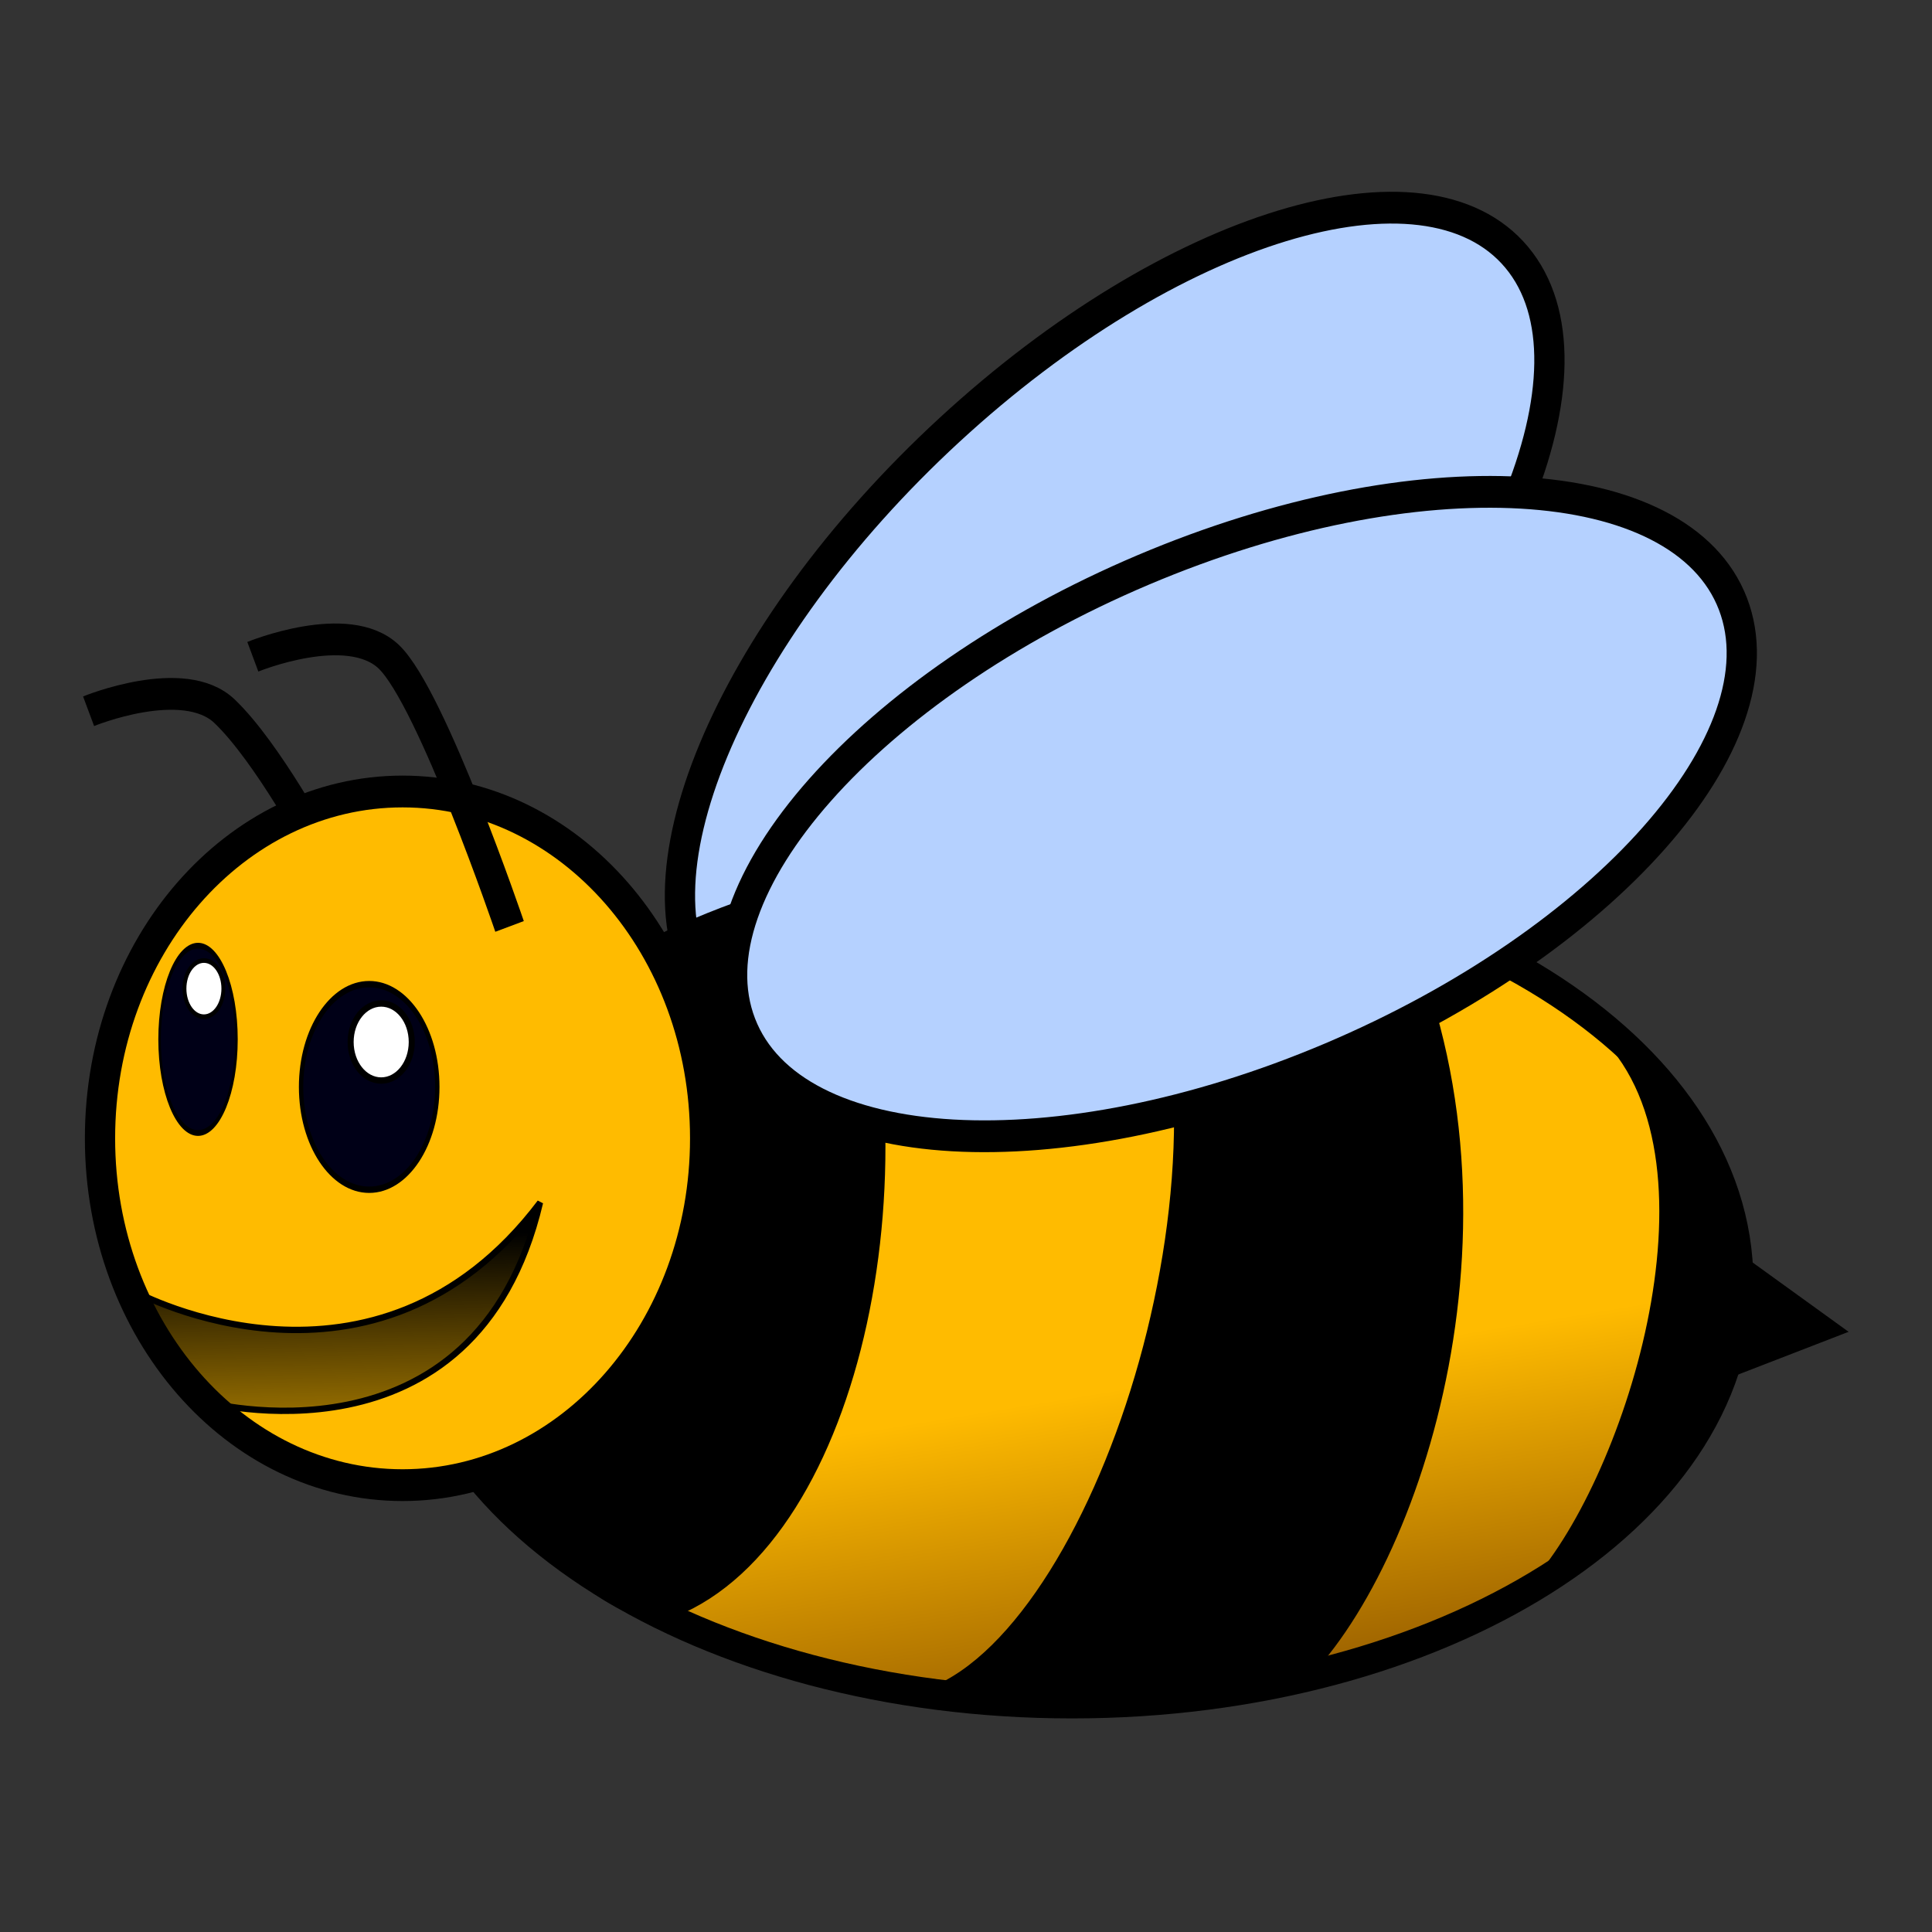 <?xml version="1.0" encoding="UTF-8" standalone="no"?>
<!-- Created with Inkscape (http://www.inkscape.org/) -->

<svg
   height="512pt"
   id="svg12042"
   inkscape:version="1.4.2 (ebf0e940d0, 2025-05-08)"
   sodipodi:docname="bee.svg"
   sodipodi:version="0.32"
   version="1.0"
   width="512pt"
   xmlns:inkscape="http://www.inkscape.org/namespaces/inkscape"
   xmlns:sodipodi="http://sodipodi.sourceforge.net/DTD/sodipodi-0.dtd"
   xmlns:xlink="http://www.w3.org/1999/xlink"
   xmlns="http://www.w3.org/2000/svg"
   xmlns:svg="http://www.w3.org/2000/svg"
   xmlns:rdf="http://www.w3.org/1999/02/22-rdf-syntax-ns#"
   xmlns:cc="http://creativecommons.org/ns#"
   xmlns:dc="http://purl.org/dc/elements/1.1/">
  <rect width="100%" height="100%" fill="#333333" stroke="none"/>
  <sodipodi:namedview
     bordercolor="#666666"
     borderopacity="1.0"
     id="base"
     inkscape:current-layer="svg12042"
     inkscape:cx="372.35552"
     inkscape:cy="527.40192"
     inkscape:pageopacity="0.0"
     inkscape:pageshadow="2"
     inkscape:window-height="774"
     inkscape:window-width="1144"
     inkscape:window-x="26"
     inkscape:window-y="23"
     inkscape:zoom="0.40955482"
     pagecolor="#ffffff"
     inkscape:showpageshadow="2"
     inkscape:pagecheckerboard="0"
     inkscape:deskcolor="#d1d1d1"
     inkscape:document-units="pt"
     inkscape:window-maximized="0" />
  <defs
     id="defs12044">
    <linearGradient
       id="linearGradient42821">
      <stop
         id="stop42823"
         offset="0"
         style="stop-color:#e1d1a4;stop-opacity:1" />
      <stop
         id="stop42829"
         offset="0.659"
         style="stop-color:#e1d1a4;stop-opacity:1" />
      <stop
         id="stop42825"
         offset="1"
         style="stop-color:#9e8a61;stop-opacity:1" />
    </linearGradient>
    <linearGradient
       id="linearGradient41938">
      <stop
         id="stop41940"
         offset="0"
         style="stop-color:#a27b3e;stop-opacity:1" />
      <stop
         id="stop41942"
         offset="1"
         style="stop-color:#e1d1a4;stop-opacity:1" />
    </linearGradient>
    <linearGradient
       id="linearGradient21711">
      <stop
         id="stop21713"
         offset="0"
         style="stop-color:#8d5400;stop-opacity:1" />
      <stop
         id="stop21715"
         offset="1"
         style="stop-color:#ffbb00;stop-opacity:1" />
    </linearGradient>
    <linearGradient
       id="linearGradient19072">
      <stop
         id="stop19074"
         offset="0"
         style="stop-color:#000000;stop-opacity:1" />
      <stop
         id="stop19076"
         offset="1"
         style="stop-color:#000000;stop-opacity:0" />
    </linearGradient>
    <linearGradient
       id="linearGradient12925">
      <stop
         id="stop12927"
         offset="0"
         style="stop-color:#ffc300;stop-opacity:1" />
      <stop
         id="stop12933"
         offset="0.29"
         style="stop-color:#000000;stop-opacity:1" />
      <stop
         id="stop12939"
         offset="0.29"
         style="stop-color:#7f5c00;stop-opacity:1" />
      <stop
         id="stop12935"
         offset="0.75"
         style="stop-color:#ffb800;stop-opacity:1" />
      <stop
         id="stop12937"
         offset="0.875"
         style="stop-color:#000000;stop-opacity:1" />
      <stop
         id="stop12929"
         offset="1"
         style="stop-color:#ffcb00;stop-opacity:1" />
    </linearGradient>
    <linearGradient
       gradientUnits="userSpaceOnUse"
       id="linearGradient19078"
       x1="93.444"
       x2="94.444"
       xlink:href="#linearGradient19072"
       y1="234.649"
       y2="281.84" />
    <linearGradient
       gradientUnits="userSpaceOnUse"
       id="linearGradient21717"
       x1="269.151"
       x2="261.796"
       xlink:href="#linearGradient21711"
       y1="320.46"
       y2="262.016" />
    <radialGradient
       cx="476.024"
       cy="511.812"
       fx="476.024"
       fy="511.812"
       gradientTransform="matrix(0.932,-0.007,0.002,0.336,31.007,361.887)"
       gradientUnits="userSpaceOnUse"
       id="radialGradient41946"
       r="104.488"
       xlink:href="#linearGradient41938" />
    <radialGradient
       cx="425.663"
       cy="421.4"
       fx="425.663"
       fy="421.4"
       gradientTransform="matrix(0.517,1.261,-1.705,0.7,925.323,-391.222)"
       gradientUnits="userSpaceOnUse"
       id="radialGradient42827"
       r="92.5"
       xlink:href="#linearGradient42821" />
    <linearGradient
       gradientUnits="userSpaceOnUse"
       id="linearGradient4751"
       x1="93.444"
       x2="94.444"
       xlink:href="#linearGradient19072"
       y1="234.649"
       y2="281.84" />
    <linearGradient
       gradientUnits="userSpaceOnUse"
       id="linearGradient6532"
       x1="269.151"
       x2="261.796"
       xlink:href="#linearGradient21711"
       y1="320.46"
       y2="262.016" />
    <linearGradient
       gradientUnits="userSpaceOnUse"
       id="linearGradient6534"
       x1="93.444"
       x2="94.444"
       xlink:href="#linearGradient19072"
       y1="234.649"
       y2="281.84" />
  </defs>
  <g
     id="layer1"
     transform="matrix(0.892,0,0,0.937,4.647,-23.436)">
    <g
       id="g6516"
       transform="matrix(2.397,0,0,2.397,-113.292,-70.632)">
      <path
         d="m 97.871,173.508 c 0,0 -8.572,-15.265 -15.672,-21.712 -6.767,-6.144 -22.468,0 -22.468,0"
         id="path20832"
         style="fill:none;fill-opacity:0.75;fill-rule:evenodd;stroke:#000000;stroke-width:5;stroke-linecap:butt;stroke-linejoin:miter;stroke-miterlimit:4;stroke-dasharray:none;stroke-opacity:1" />
      <path
         d="m 276.782,100.293 c 0,48.816 -18.543,88.388 -41.416,88.388 -22.874,0 -41.416,-39.573 -41.416,-88.388 0,-48.816 18.543,-88.388 41.416,-88.388 22.874,0 41.416,39.573 41.416,88.388 z"
         id="path13816"
         style="fill:#b5d1ff;fill-opacity:1;fill-rule:evenodd;stroke:#000000;stroke-width:5;stroke-linecap:round;stroke-miterlimit:4;stroke-dasharray:none;stroke-dashoffset:0;stroke-opacity:1"
         transform="rotate(48.725,189.95,112.794)" />
      <path
         d="m 396.99,244.24 c 0,37.937 -63.769,68.69 -142.431,68.69 -78.663,0 -142.431,-30.754 -142.431,-68.69 0,-37.937 63.769,-68.69 142.431,-68.69 78.663,0 142.431,30.754 142.431,68.69 z"
         id="path12050"
         style="fill:url(#linearGradient6532);fill-opacity:1;fill-rule:evenodd;stroke:#000000;stroke-width:5;stroke-linecap:round;stroke-miterlimit:4;stroke-dasharray:none;stroke-dashoffset:0;stroke-opacity:1"
         transform="matrix(0.777,0,0,0.964,24.451,6.175)" />
      <path
         d="m 138.391,192.722 45.457,-13.132 c 16.162,42.426 3.599,102.233 -27.274,114.147 -13.328,5.143 -42.426,-33.335 -42.426,-33.335 z"
         id="path15570"
         style="fill:#000000;fill-opacity:1;fill-rule:evenodd;stroke:#000000;stroke-width:1px;stroke-linecap:butt;stroke-linejoin:miter;stroke-opacity:1" />
      <path
         d="m 193.949,218.986 c 0.008,30.132 -22.381,54.564 -50.003,54.564 -27.621,0 -50.01,-24.431 -50.003,-54.564 -0.008,-30.132 22.381,-54.564 50.003,-54.564 27.621,0 50.01,24.431 50.003,54.564 z"
         id="path13814"
         style="fill:#ffbb00;fill-opacity:1;fill-rule:evenodd;stroke:#000000;stroke-width:5;stroke-linecap:round;stroke-miterlimit:4;stroke-dasharray:none;stroke-dashoffset:0;stroke-opacity:1"
         transform="translate(-32.325)" />
      <path
         d="m 199,305.859 c 28.217,-10.581 53.538,-85.863 33.335,-124.249 l 43.437,2.02 c 23.234,46.467 4.041,103.036 -16.162,121.218 0,0 -28.143,1.01 -60.609,1.01 z"
         id="path16445"
         style="fill:#000000;fill-opacity:1;fill-rule:evenodd;stroke:#000000;stroke-width:1px;stroke-linecap:butt;stroke-linejoin:miter;stroke-opacity:1" />
      <path
         d="m 276.782,100.293 c 0,48.816 -18.543,88.388 -41.416,88.388 -22.874,0 -41.416,-39.573 -41.416,-88.388 0,-48.816 18.543,-88.388 41.416,-88.388 22.874,0 41.416,39.573 41.416,88.388 z"
         id="path14691"
         style="fill:#b5d1ff;fill-opacity:1;fill-rule:evenodd;stroke:#000000;stroke-width:5;stroke-linecap:round;stroke-miterlimit:4;stroke-dasharray:none;stroke-dashoffset:0;stroke-opacity:1"
         transform="rotate(68.018,192.284,144.613)" />
      <path
         d="m 124.249,211.915 c 0.005,8.93 -7.007,16.172 -15.657,16.172 -8.651,0 -15.662,-7.242 -15.657,-16.172 -0.005,-8.93 7.007,-16.172 15.657,-16.172 8.651,0 15.662,7.242 15.657,16.172 z"
         id="path14693"
         style="fill:#000017;fill-opacity:1;fill-rule:evenodd;stroke:#000000;stroke-width:1;stroke-linecap:round;stroke-miterlimit:4;stroke-dasharray:none;stroke-dashoffset:0;stroke-opacity:1"
         transform="matrix(0.719,0,0,1,28.026,-1.01)" />
      <path
         d="m 124.249,211.915 c 0.005,8.93 -7.007,16.172 -15.657,16.172 -8.651,0 -15.662,-7.242 -15.657,-16.172 -0.005,-8.93 7.007,-16.172 15.657,-16.172 8.651,0 15.662,7.242 15.657,16.172 z"
         id="path15568"
         style="fill:#000017;fill-opacity:1;fill-rule:evenodd;stroke:#000000;stroke-width:1;stroke-linecap:round;stroke-miterlimit:4;stroke-dasharray:none;stroke-dashoffset:0;stroke-opacity:1"
         transform="matrix(0.406,0,0,0.911,33.728,10.362)" />
      <path
         d="m 297.995,289.697 c 15.531,-15.531 33.232,-66.491 12.122,-86.873 19.193,5.051 23.234,35.355 23.234,35.355 l 16.162,11.112 -19.193,7.071 c 0,0 -16.439,29.078 -32.325,33.335 z"
         id="path17320"
         style="fill:#000000;fill-opacity:1;fill-rule:evenodd;stroke:#000000;stroke-width:1px;stroke-linecap:butt;stroke-linejoin:miter;stroke-opacity:1" />
      <path
         d="m 67.68,243.23 c 0,0 39.396,20.203 66.67,-14.142 -10.656,43.043 -55.558,31.315 -55.558,31.315 z"
         id="path18197"
         style="fill:url(#linearGradient6534);fill-opacity:1;fill-rule:evenodd;stroke:#000000;stroke-width:1px;stroke-linecap:butt;stroke-linejoin:miter;stroke-opacity:1" />
      <path
         d="m 69.701,139.184 c 0,3.347 -2.261,6.061 -5.051,6.061 -2.789,0 -5.051,-2.714 -5.051,-6.061 0,-3.347 2.261,-6.061 5.051,-6.061 2.789,0 5.051,2.714 5.051,6.061 z"
         id="path19080"
         style="fill:#ffffff;fill-opacity:1;fill-rule:evenodd;stroke:#000000;stroke-width:1;stroke-linecap:round;stroke-miterlimit:4;stroke-dasharray:none;stroke-dashoffset:0;stroke-opacity:1"
         transform="translate(43.437,64.65)" />
      <path
         d="m 69.701,139.184 c 0,3.347 -2.261,6.061 -5.051,6.061 -2.789,0 -5.051,-2.714 -5.051,-6.061 0,-3.347 2.261,-6.061 5.051,-6.061 2.789,0 5.051,2.714 5.051,6.061 z"
         id="path19955"
         style="fill:#ffffff;fill-opacity:1;fill-rule:evenodd;stroke:#000000;stroke-width:1;stroke-linecap:round;stroke-miterlimit:4;stroke-dasharray:none;stroke-dashoffset:0;stroke-opacity:1"
         transform="matrix(0.636,0,0,0.729,37.672,93.971)" />
      <path
         d="m 129.3,185.651 c 0,0 -12.857,-35.98 -19.958,-42.426 -6.767,-6.144 -22.468,0 -22.468,0"
         id="path19957"
         style="fill:none;fill-opacity:0.75;fill-rule:evenodd;stroke:#000000;stroke-width:5;stroke-linecap:butt;stroke-linejoin:miter;stroke-miterlimit:4;stroke-dasharray:none;stroke-opacity:1" />
    </g>
  </g>
</svg>
